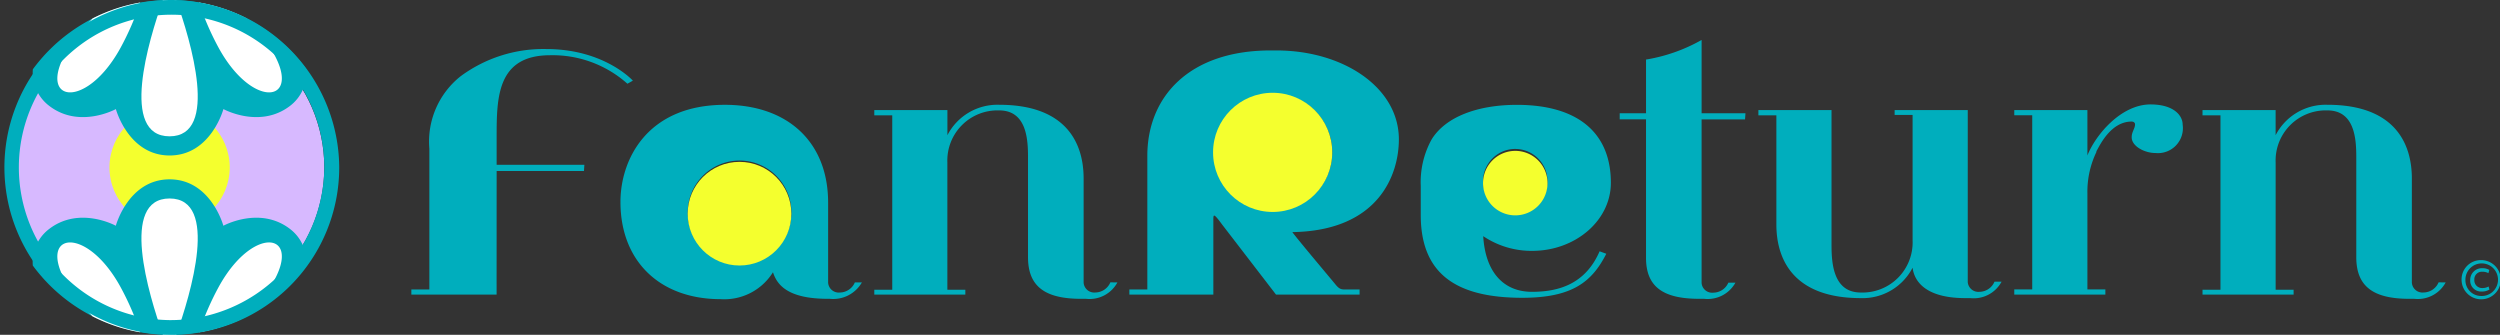 <svg id="グループ_708" data-name="グループ 708" xmlns="http://www.w3.org/2000/svg" width="224" height="30" viewBox="0 0 224 30">
  <rect x="0" y="0" width="224" height="30" fill="#333333" stroke="none"/>
  <ellipse id="楕円形_1" data-name="楕円形 1" cx="13.86" cy="13.665" rx="13.86" ry="13.665" transform="translate(1.336 1.335)" fill="#d7b9ff"/>
  <circle id="楕円形_2" data-name="楕円形 2" cx="5.387" cy="5.387" r="5.387" transform="translate(9.809 9.613)" fill="#f4ff2e"/>
  <path id="パス_1" data-name="パス 1" d="M172.226,370.232c-2.706-2.046-5.94-.264-5.94-.264s-1.122-4.158-4.818-4.158-4.818,4.158-4.818,4.158-3.234-1.782-5.94.264a3.741,3.741,0,0,0-1.5,3.3,15.2,15.2,0,0,0,24.507,0A3.742,3.742,0,0,0,172.226,370.232Z" transform="translate(-146.272 -349.741)" fill="#00aebd"/>
  <path id="パス_2" data-name="パス 2" d="M173.721,306.873a15.2,15.2,0,0,0-24.507,0,3.742,3.742,0,0,0,1.5,3.3c2.706,2.046,5.94.264,5.94.264s1.122,4.158,4.818,4.158,4.818-4.158,4.818-4.158,3.234,1.782,5.94-.264A3.742,3.742,0,0,0,173.721,306.873Z" transform="translate(-146.272 -300.664)" fill="#00aebd"/>
  <g id="グループ_1" data-name="グループ 1" transform="translate(5.137 17.786)">
    <path id="パス_3" data-name="パス 3" d="M160.7,394.411c.126.138.251.269.376.4a15.083,15.083,0,0,0,4.266,1.425,25.148,25.148,0,0,0-1.771-4.072C159.987,385.632,154.554,387.674,160.7,394.411Z" transform="translate(-157.915 -384.246)" fill="#fff"/>
    <path id="パス_4" data-name="パス 4" d="M190.263,372.6c-4.475,0-1.894,8.573-.6,12.2.2.008.4.013.6.013s.4-.005.6-.013C192.157,381.175,194.738,372.6,190.263,372.6Z" transform="translate(-180.205 -372.602)" fill="#fff"/>
    <path id="パス_5" data-name="パス 5" d="M209.917,392.16a25.171,25.171,0,0,0-1.77,4.072,15.089,15.089,0,0,0,4.266-1.425c.125-.128.25-.259.376-.4C218.933,387.674,213.5,385.632,209.917,392.16Z" transform="translate(-195.455 -384.246)" fill="#fff"/>
  </g>
  <g id="グループ_2" data-name="グループ 2" transform="translate(5.137)">
    <path id="パス_6" data-name="パス 6" d="M160.7,303.388c.126-.137.251-.269.376-.4a15.086,15.086,0,0,1,4.266-1.425,25.14,25.14,0,0,1-1.771,4.072C159.987,312.166,154.554,310.125,160.7,303.388Z" transform="translate(-157.915 -301.338)" fill="#fff"/>
    <path id="パス_7" data-name="パス 7" d="M190.263,312.878c-4.475,0-1.894-8.573-.6-12.2.2-.008.4-.013.6-.013s.4.005.6.013C192.157,304.306,194.738,312.878,190.263,312.878Z" transform="translate(-180.205 -300.664)" fill="#fff"/>
    <path id="パス_8" data-name="パス 8" d="M209.917,305.638a25.163,25.163,0,0,1-1.77-4.072,15.091,15.091,0,0,1,4.266,1.425c.125.128.25.259.376.4C218.933,310.125,213.5,312.166,209.917,305.638Z" transform="translate(-195.455 -301.338)" fill="#fff"/>
  </g>
  <path id="パス_9" data-name="パス 9" d="M152.78,300.664a15,15,0,1,0,15.2,15A15.1,15.1,0,0,0,152.78,300.664Zm0,28.682a13.683,13.683,0,1,1,13.86-13.682A13.787,13.787,0,0,1,152.78,329.346Z" transform="translate(-137.585 -300.664)" fill="#00aebd"/>
  <path id="パス_10" data-name="パス 10" d="M291.324,340.061h-7.637V339.6H285.3V326.982a7.461,7.461,0,0,1,2.808-6.493,12.475,12.475,0,0,1,7.675-2.431c5.2,0,7.75,2.831,7.75,2.831l-.487.277a10.068,10.068,0,0,0-6.926-2.554c-4.755,0-4.792,3.785-4.792,7.324v2.493h7.862l-.038.554h-7.824Z" transform="translate(-246.829 -313.663)" fill="#00aebd"/>
  <path id="パス_11" data-name="パス 11" d="M469.884,355.289a2.835,2.835,0,0,1-2.808,1.472h-.449c-3.219,0-4.754-1.1-4.754-3.727v-8.989c0-1.628-.15-4.165-2.583-4.165a4.493,4.493,0,0,0-4.643,4.667v11.4h1.61v.438H448.1v-.438h1.609V340.318H448.1v-.469h6.551V342.1a5.04,5.04,0,0,1,4.643-2.725c5.84,0,7.562,3.257,7.562,6.609v9.333a.954.954,0,0,0,1.048.877,1.485,1.485,0,0,0,1.348-.908Z" transform="translate(-369.763 -329.987)" fill="#00aebd"/>
  <path id="パス_12" data-name="パス 12" d="M723.186,336.58a2.845,2.845,0,0,1-2.808,1.447h-.45c-3.219,0-4.754-1.078-4.754-3.665V321.949h-2.359V321.4h2.359V316.59a15.029,15.029,0,0,0,4.979-1.756V321.4h3.931l-.038.554h-3.893v14.661a.949.949,0,0,0,1.048.862,1.485,1.485,0,0,0,1.348-.893Z" transform="translate(-567.69 -311.254)" fill="#00aebd"/>
  <path id="パス_13" data-name="パス 13" d="M780.878,356.648a.954.954,0,0,0,1.048.877,1.484,1.484,0,0,0,1.348-.908h.636a2.835,2.835,0,0,1-2.807,1.472h-.45c-3.219,0-4.53-1.252-4.717-2.725a5.038,5.038,0,0,1-4.643,2.725c-5.84,0-7.562-3.257-7.562-6.608v-9.772h-1.61v-.47h6.552v12.089c0,1.629.151,4.26,2.621,4.26a4.493,4.493,0,0,0,4.643-4.667V341.677h-1.61v-.438h6.552Z" transform="translate(-604.568 -331.378)" fill="#00aebd"/>
  <path id="パス_14" data-name="パス 14" d="M861.293,356.292h-8.162v-.47h1.609v-15.6h-1.609v-.469h6.552v4.071c.749-1.879,3.032-4.573,5.653-4.573,2.059,0,2.883.971,2.883,1.817a2.238,2.238,0,0,1-2.434,2.537c-.974,0-2.134-.6-2.134-1.41,0-.5.3-.783.3-1.159,0-.188-.187-.251-.3-.251-1.946,0-2.92,2.286-3.182,2.694h.037a8.226,8.226,0,0,0-.823,3.7v8.644h1.61Z" transform="translate(-672.652 -329.894)" fill="#00aebd"/>
  <path id="パス_15" data-name="パス 15" d="M941.68,355.289a2.835,2.835,0,0,1-2.808,1.472h-.449c-3.219,0-4.754-1.1-4.754-3.727v-8.989c0-1.628-.15-4.165-2.583-4.165a4.493,4.493,0,0,0-4.643,4.667v11.4h1.61v.438h-8.161v-.438H921.5V340.318h-1.609v-.469h6.551V342.1a5.04,5.04,0,0,1,4.643-2.725c5.84,0,7.563,3.257,7.563,6.609v9.333a.954.954,0,0,0,1.048.877,1.485,1.485,0,0,0,1.348-.908Z" transform="translate(-722.546 -329.987)" fill="#00aebd"/>
  <path id="パス_16" data-name="パス 16" d="M378.955,355.289a1.486,1.486,0,0,1-1.348.908.954.954,0,0,1-1.048-.877v-7.172c0-5.512-3.707-8.77-9.248-8.77-6.926,0-9.359,4.855-9.359,8.707,0,5.262,3.482,8.707,8.985,8.707a5.133,5.133,0,0,0,4.68-2.412c.338,1.033,1.2,2.38,4.9,2.38h.187a2.964,2.964,0,0,0,2.883-1.472Zm-10.331-1.628a4.644,4.644,0,1,1,4.644-4.644A4.644,4.644,0,0,1,368.624,353.661Z" transform="translate(-302.359 -329.987)" fill="#00aebd"/>
  <path id="パス_17" data-name="パス 17" d="M562.858,326.523c0-4.677-5.017-7.969-10.97-7.969h-.524c-7.263,0-11.044,4.123-11.044,9.446v11.97h-1.61v.461h7.525v-6.708c0-.523.038-.585.787.431l4.829,6.277h7.487v-.461h-1.385c-.3,0-.487-.092-.786-.461-.375-.462-3.183-3.785-3.857-4.677C561.1,334.709,562.858,329.631,562.858,326.523Zm-11.308,6.414a5.247,5.247,0,1,1,5.339-5.246A5.293,5.293,0,0,1,551.551,332.937Z" transform="translate(-437.519 -314.034)" fill="#00aebd"/>
  <path id="パス_18" data-name="パス 18" d="M652.139,356.134c-2.5,0-4.169-1.715-4.362-4.987a7.744,7.744,0,0,0,4.379,1.318c3.9,0,7.058-2.732,7.058-6.1,0-4.447-2.92-6.984-8.423-6.984-3.444,0-6.364,1.034-7.638,3.1a7.924,7.924,0,0,0-.974,4.165v2.6c0,5.231,3.108,7.423,9.1,7.423,4.492,0,6.252-1.441,7.525-3.946l-.6-.22C656.931,355.445,654.535,356.134,652.139,356.134Zm-1.492-12.8a2.889,2.889,0,1,1-2.888,2.889A2.889,2.889,0,0,1,650.647,343.332Z" transform="translate(-514.88 -329.987)" fill="#00aebd"/>
  <circle id="楕円形_3" data-name="楕円形 3" cx="4.644" cy="4.644" r="4.644" transform="translate(61.616 14.502)" fill="#f4ff2e"/>
  <circle id="楕円形_4" data-name="楕円形 4" cx="5.339" cy="5.339" r="5.339" transform="translate(108.691 8.313)" fill="#f4ff2e"/>
  <path id="パス_19" data-name="パス 19" d="M667.147,355.028a2.889,2.889,0,1,1-2.888,2.889A2.889,2.889,0,0,1,667.147,355.028Z" transform="translate(-531.379 -341.51)" fill="#f4ff2e"/>
  <g id="グループ_3" data-name="グループ 3" transform="translate(220.558 23.306)">
    <path id="パス_20" data-name="パス 20" d="M1013.489,394.453a1.756,1.756,0,1,1-1.729,1.751A1.725,1.725,0,0,1,1013.489,394.453Zm-.005,3.213a1.46,1.46,0,1,0-1.379-1.452A1.408,1.408,0,0,0,1013.484,397.666Zm.773-.577a1.244,1.244,0,0,1-.689.179.975.975,0,0,1-1.034-1.029,1.04,1.04,0,0,1,1.093-1.059,1.126,1.126,0,0,1,.616.154l-.079.289a1.107,1.107,0,0,0-.531-.129.677.677,0,0,0-.729.731.69.69,0,0,0,.719.731,1.092,1.092,0,0,0,.556-.139Z" transform="translate(-1011.761 -394.453)" fill="#00aebd"/>
  </g>
</svg>
